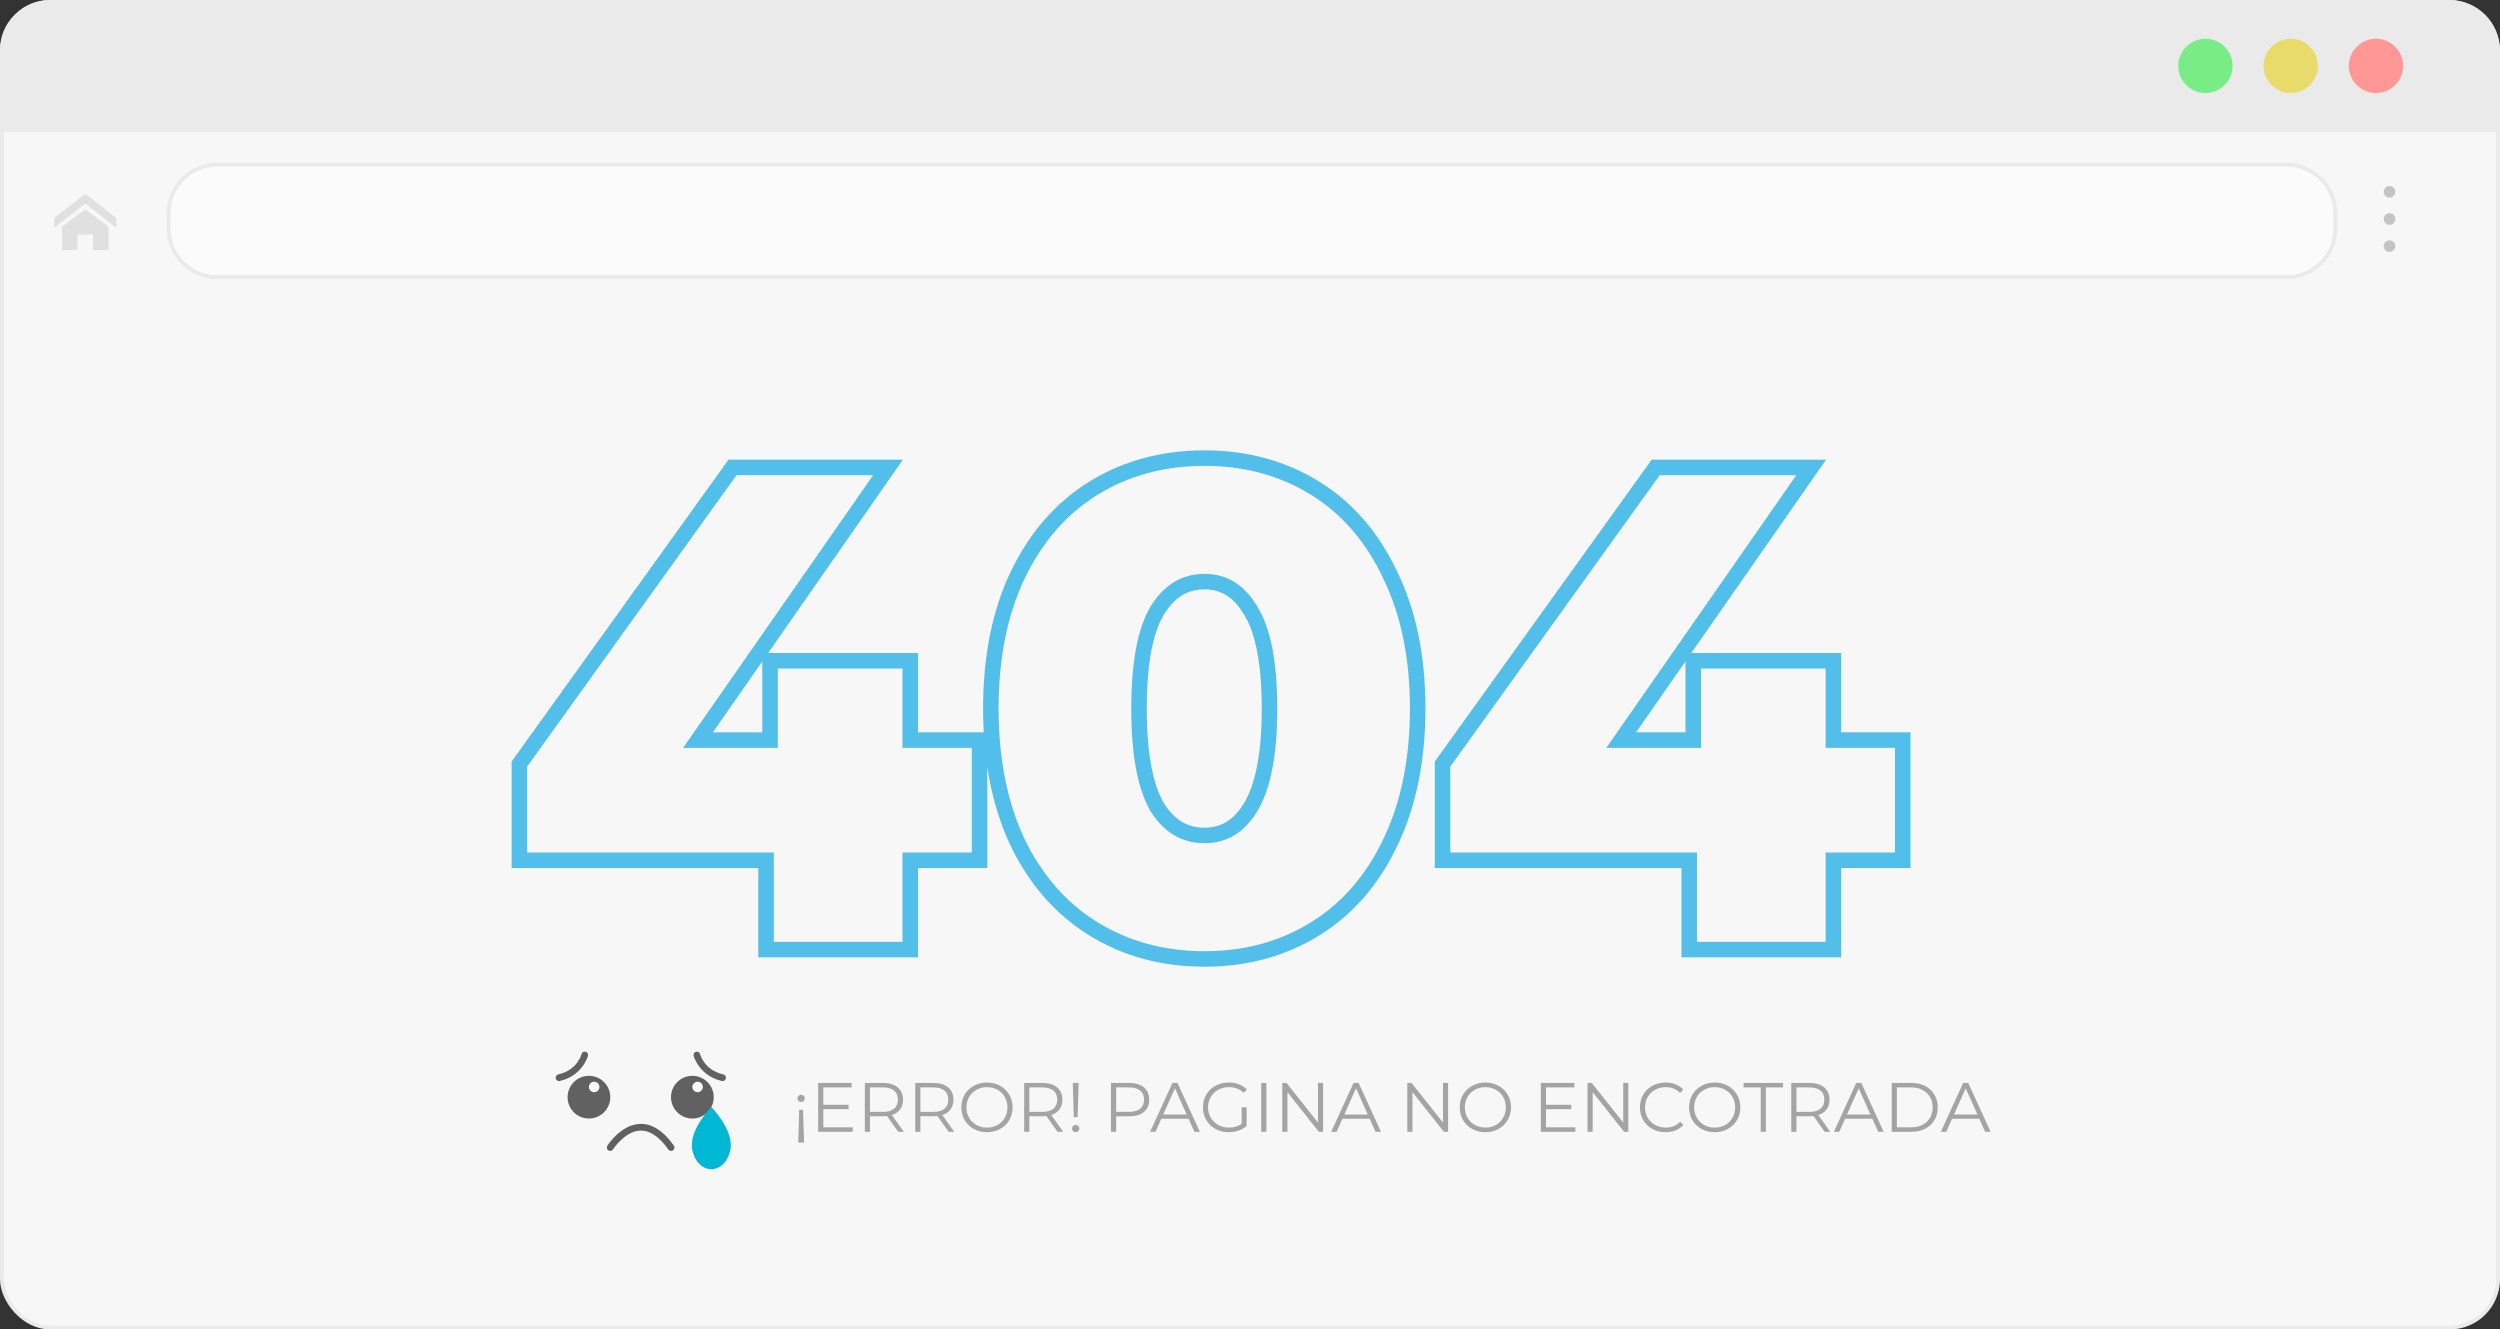 <svg width="645" height="343" viewBox="0 0 645 343" fill="none" xmlns="http://www.w3.org/2000/svg">
<rect x="0" y="0" width="645" height="343" fill="#333333" stroke="none"/>
<rect x="0.5" y="0.5" width="644" height="342" rx="12.5" fill="#F7F7F7" stroke="#EAEAEA"/>
<path d="M56 42.5H590C596.904 42.5 602.5 48.096 602.5 55V59C602.5 65.904 596.904 71.5 590 71.5H56C49.096 71.5 43.5 65.904 43.5 59V55C43.5 48.096 49.096 42.5 56 42.5Z" fill="#FBFBFB" stroke="#EAEAEA"/>
<path d="M13 0.5H632C638.904 0.5 644.5 6.096 644.5 13V33.5H0.5V13C0.5 6.096 6.096 0.5 13 0.5Z" fill="#EAEAEA" stroke="#EAEAEA"/>
<circle cx="613" cy="17" r="7" fill="#FF9797"/>
<circle cx="591" cy="17" r="7" fill="#E8DB6A"/>
<circle cx="569" cy="17" r="7" fill="#7AEC85"/>
<circle cx="616.5" cy="49.5" r="1.5" fill="#C4C4C4"/>
<circle cx="616.5" cy="56.5" r="1.5" fill="#C4C4C4"/>
<circle cx="616.5" cy="63.5" r="1.5" fill="#C4C4C4"/>
<path opacity="0.4" d="M30 58.742L22 52.532L14 58.742V56.21L22 50L30 56.21V58.742ZM28 58.516V64.516H24V60.516H20V64.516H16V58.516L22 54.016L28 58.516Z" fill="#BEBEBE"/>
<path fill-rule="evenodd" clip-rule="evenodd" d="M254.724 223.952H236.836V247H195.64V223.952H132V196.476L187.957 118.6H232.931L198.173 168.48H236.836V188.948H253.806C253.694 186.937 253.638 184.887 253.638 182.8C253.638 169.39 255.951 157.596 260.733 147.542L260.738 147.533L260.742 147.523C265.62 137.402 272.415 129.559 281.172 124.18C289.888 118.826 299.799 116.192 310.786 116.192C321.666 116.192 331.518 118.83 340.227 124.18C348.986 129.56 355.727 137.407 360.49 147.533C365.39 157.59 367.762 169.388 367.762 182.8C367.762 196.221 365.387 208.073 360.49 218.239C355.722 228.259 348.979 236.044 340.227 241.42C331.518 246.77 321.666 249.408 310.786 249.408C299.799 249.408 289.888 246.774 281.172 241.42C272.428 236.049 265.632 228.273 260.751 218.266L260.738 218.239L260.725 218.213C257.833 212.057 255.843 205.281 254.724 197.913V223.952ZM356.882 216.512C361.468 206.995 363.762 195.757 363.762 182.8C363.762 169.843 361.468 158.663 356.882 149.26C352.41 139.743 346.16 132.519 338.134 127.588C330.107 122.657 320.991 120.192 310.786 120.192C300.466 120.192 291.292 122.657 283.266 127.588C275.239 132.519 268.932 139.743 264.346 149.26C259.874 158.663 257.638 169.843 257.638 182.8C257.638 195.757 259.874 206.995 264.346 216.512C268.932 225.915 275.239 233.081 283.266 238.012C291.292 242.943 300.466 245.408 310.786 245.408C320.991 245.408 330.107 242.943 338.134 238.012C346.16 233.081 352.41 225.915 356.882 216.512ZM232.836 192.948V172.48H200.672V192.948H176.248L225.268 122.6H190.008L136 197.764V219.952H199.64V243H232.836V219.952H250.724V192.948H232.836ZM183.911 188.948H196.672V170.634L183.911 188.948ZM320.956 207.209L320.962 207.199C323.814 202.541 325.534 194.625 325.534 182.8C325.534 170.964 323.81 163.13 320.982 158.604L320.956 158.563L320.931 158.521C318.207 153.917 314.886 152.056 310.786 152.056C306.531 152.056 303.093 153.959 300.272 158.561C297.532 163.103 295.866 170.959 295.866 182.8C295.866 194.603 297.52 202.531 300.272 207.21C303.072 211.667 306.501 213.544 310.786 213.544C314.926 213.544 318.244 211.699 320.95 207.22L320.956 207.209ZM492.904 223.952H475.016V247H433.82V223.952H370.18V196.476L426.136 118.6H471.11L436.353 168.48H475.016V188.948H492.904V223.952ZM471.016 192.948V172.48H438.852V192.948H414.428L463.448 122.6H428.188L374.18 197.764V219.952H437.82V243H471.016V219.952H488.904V192.948H471.016ZM422.09 188.948H434.852V170.634L422.09 188.948ZM324.374 209.288C321.048 214.792 316.519 217.544 310.786 217.544C304.938 217.544 300.294 214.792 296.854 209.288C293.528 203.669 291.866 194.84 291.866 182.8C291.866 170.76 293.528 161.988 296.854 156.484C300.294 150.865 304.938 148.056 310.786 148.056C316.519 148.056 321.048 150.865 324.374 156.484C327.814 161.988 329.534 170.76 329.534 182.8C329.534 194.84 327.814 203.669 324.374 209.288Z" fill="#51BFEA"/>
<path d="M206.696 282.46C206.96 282.46 207.182 282.55 207.362 282.73C207.542 282.91 207.632 283.132 207.632 283.396C207.632 283.648 207.542 283.864 207.362 284.044C207.182 284.224 206.96 284.314 206.696 284.314C206.432 284.314 206.204 284.224 206.012 284.044C205.832 283.864 205.742 283.648 205.742 283.396C205.742 283.132 205.832 282.91 206.012 282.73C206.204 282.55 206.432 282.46 206.696 282.46ZM207.452 294.772H205.94L206.192 286.33H207.182L207.452 294.772Z" fill="#A4A4A4"/>
<path d="M219.994 290.848V292H211.084V279.4H219.724V280.552H212.416V285.034H218.932V286.168H212.416V290.848H219.994Z" fill="#A4A4A4"/>
<path d="M231.729 292L228.849 287.95C228.525 287.986 228.189 288.004 227.841 288.004H224.457V292H223.125V279.4H227.841C229.449 279.4 230.709 279.784 231.621 280.552C232.533 281.32 232.989 282.376 232.989 283.72C232.989 284.704 232.737 285.538 232.233 286.222C231.741 286.894 231.033 287.38 230.109 287.68L233.187 292H231.729ZM227.805 286.87C229.053 286.87 230.007 286.594 230.667 286.042C231.327 285.49 231.657 284.716 231.657 283.72C231.657 282.7 231.327 281.92 230.667 281.38C230.007 280.828 229.053 280.552 227.805 280.552H224.457V286.87H227.805Z" fill="#A4A4A4"/>
<path d="M244.737 292L241.857 287.95C241.533 287.986 241.197 288.004 240.849 288.004H237.465V292H236.133V279.4H240.849C242.457 279.4 243.717 279.784 244.629 280.552C245.541 281.32 245.997 282.376 245.997 283.72C245.997 284.704 245.745 285.538 245.241 286.222C244.749 286.894 244.041 287.38 243.117 287.68L246.195 292H244.737ZM240.813 286.87C242.061 286.87 243.015 286.594 243.675 286.042C244.335 285.49 244.665 284.716 244.665 283.72C244.665 282.7 244.335 281.92 243.675 281.38C243.015 280.828 242.061 280.552 240.813 280.552H237.465V286.87H240.813Z" fill="#A4A4A4"/>
<path d="M254.649 292.108C253.401 292.108 252.267 291.832 251.247 291.28C250.239 290.716 249.447 289.948 248.871 288.976C248.307 288.004 248.025 286.912 248.025 285.7C248.025 284.488 248.307 283.396 248.871 282.424C249.447 281.452 250.239 280.69 251.247 280.138C252.267 279.574 253.401 279.292 254.649 279.292C255.897 279.292 257.019 279.568 258.015 280.12C259.023 280.672 259.815 281.44 260.391 282.424C260.967 283.396 261.255 284.488 261.255 285.7C261.255 286.912 260.967 288.01 260.391 288.994C259.815 289.966 259.023 290.728 258.015 291.28C257.019 291.832 255.897 292.108 254.649 292.108ZM254.649 290.92C255.645 290.92 256.545 290.698 257.349 290.254C258.153 289.798 258.783 289.174 259.239 288.382C259.695 287.578 259.923 286.684 259.923 285.7C259.923 284.716 259.695 283.828 259.239 283.036C258.783 282.232 258.153 281.608 257.349 281.164C256.545 280.708 255.645 280.48 254.649 280.48C253.653 280.48 252.747 280.708 251.931 281.164C251.127 281.608 250.491 282.232 250.023 283.036C249.567 283.828 249.339 284.716 249.339 285.7C249.339 286.684 249.567 287.578 250.023 288.382C250.491 289.174 251.127 289.798 251.931 290.254C252.747 290.698 253.653 290.92 254.649 290.92Z" fill="#A4A4A4"/>
<path d="M272.844 292L269.964 287.95C269.64 287.986 269.304 288.004 268.956 288.004H265.572V292H264.24V279.4H268.956C270.564 279.4 271.824 279.784 272.736 280.552C273.648 281.32 274.104 282.376 274.104 283.72C274.104 284.704 273.852 285.538 273.348 286.222C272.856 286.894 272.148 287.38 271.224 287.68L274.302 292H272.844ZM268.92 286.87C270.168 286.87 271.122 286.594 271.782 286.042C272.442 285.49 272.772 284.716 272.772 283.72C272.772 282.7 272.442 281.92 271.782 281.38C271.122 280.828 270.168 280.552 268.92 280.552H265.572V286.87H268.92Z" fill="#A4A4A4"/>
<path d="M276.78 279.4H278.292L278.022 288.22H277.032L276.78 279.4ZM277.536 292.09C277.272 292.09 277.044 292 276.852 291.82C276.672 291.628 276.582 291.406 276.582 291.154C276.582 290.89 276.672 290.674 276.852 290.506C277.032 290.326 277.26 290.236 277.536 290.236C277.8 290.236 278.022 290.326 278.202 290.506C278.382 290.674 278.472 290.89 278.472 291.154C278.472 291.406 278.382 291.628 278.202 291.82C278.022 292 277.8 292.09 277.536 292.09Z" fill="#A4A4A4"/>
<path d="M291.351 279.4C292.959 279.4 294.219 279.784 295.131 280.552C296.043 281.32 296.499 282.376 296.499 283.72C296.499 285.064 296.043 286.12 295.131 286.888C294.219 287.644 292.959 288.022 291.351 288.022H287.967V292H286.635V279.4H291.351ZM291.315 286.852C292.563 286.852 293.517 286.582 294.177 286.042C294.837 285.49 295.167 284.716 295.167 283.72C295.167 282.7 294.837 281.92 294.177 281.38C293.517 280.828 292.563 280.552 291.315 280.552H287.967V286.852H291.315Z" fill="#A4A4A4"/>
<path d="M306.648 288.634H299.628L298.116 292H296.73L302.49 279.4H303.804L309.564 292H308.16L306.648 288.634ZM306.162 287.554L303.138 280.786L300.114 287.554H306.162Z" fill="#A4A4A4"/>
<path d="M320.347 285.7H321.625V290.506C321.037 291.022 320.341 291.418 319.537 291.694C318.733 291.97 317.887 292.108 316.999 292.108C315.739 292.108 314.605 291.832 313.597 291.28C312.589 290.728 311.797 289.966 311.221 288.994C310.645 288.01 310.357 286.912 310.357 285.7C310.357 284.488 310.645 283.396 311.221 282.424C311.797 281.44 312.589 280.672 313.597 280.12C314.605 279.568 315.745 279.292 317.017 279.292C317.977 279.292 318.859 279.448 319.663 279.76C320.467 280.06 321.145 280.51 321.697 281.11L320.869 281.956C319.873 280.972 318.607 280.48 317.071 280.48C316.051 280.48 315.127 280.708 314.299 281.164C313.483 281.608 312.841 282.232 312.373 283.036C311.905 283.828 311.671 284.716 311.671 285.7C311.671 286.684 311.905 287.572 312.373 288.364C312.841 289.156 313.483 289.78 314.299 290.236C315.115 290.692 316.033 290.92 317.053 290.92C318.349 290.92 319.447 290.596 320.347 289.948V285.7Z" fill="#A4A4A4"/>
<path d="M325.395 279.4H326.727V292H325.395V279.4Z" fill="#A4A4A4"/>
<path d="M341.356 279.4V292H340.258L332.158 281.776V292H330.826V279.4H331.924L340.042 289.624V279.4H341.356Z" fill="#A4A4A4"/>
<path d="M353.371 288.634H346.351L344.839 292H343.453L349.213 279.4H350.527L356.287 292H354.883L353.371 288.634ZM352.885 287.554L349.861 280.786L346.837 287.554H352.885Z" fill="#A4A4A4"/>
<path d="M373.612 279.4V292H372.514L364.414 281.776V292H363.082V279.4H364.18L372.298 289.624V279.4H373.612Z" fill="#A4A4A4"/>
<path d="M383.233 292.108C381.985 292.108 380.851 291.832 379.831 291.28C378.823 290.716 378.031 289.948 377.455 288.976C376.891 288.004 376.609 286.912 376.609 285.7C376.609 284.488 376.891 283.396 377.455 282.424C378.031 281.452 378.823 280.69 379.831 280.138C380.851 279.574 381.985 279.292 383.233 279.292C384.481 279.292 385.603 279.568 386.599 280.12C387.607 280.672 388.399 281.44 388.975 282.424C389.551 283.396 389.839 284.488 389.839 285.7C389.839 286.912 389.551 288.01 388.975 288.994C388.399 289.966 387.607 290.728 386.599 291.28C385.603 291.832 384.481 292.108 383.233 292.108ZM383.233 290.92C384.229 290.92 385.129 290.698 385.933 290.254C386.737 289.798 387.367 289.174 387.823 288.382C388.279 287.578 388.507 286.684 388.507 285.7C388.507 284.716 388.279 283.828 387.823 283.036C387.367 282.232 386.737 281.608 385.933 281.164C385.129 280.708 384.229 280.48 383.233 280.48C382.237 280.48 381.331 280.708 380.515 281.164C379.711 281.608 379.075 282.232 378.607 283.036C378.151 283.828 377.923 284.716 377.923 285.7C377.923 286.684 378.151 287.578 378.607 288.382C379.075 289.174 379.711 289.798 380.515 290.254C381.331 290.698 382.237 290.92 383.233 290.92Z" fill="#A4A4A4"/>
<path d="M406.445 290.848V292H397.535V279.4H406.175V280.552H398.867V285.034H405.383V286.168H398.867V290.848H406.445Z" fill="#A4A4A4"/>
<path d="M420.106 279.4V292H419.008L410.908 281.776V292H409.576V279.4H410.674L418.792 289.624V279.4H420.106Z" fill="#A4A4A4"/>
<path d="M429.691 292.108C428.443 292.108 427.315 291.832 426.307 291.28C425.311 290.728 424.525 289.966 423.949 288.994C423.385 288.01 423.103 286.912 423.103 285.7C423.103 284.488 423.385 283.396 423.949 282.424C424.525 281.44 425.317 280.672 426.325 280.12C427.333 279.568 428.461 279.292 429.709 279.292C430.645 279.292 431.509 279.448 432.301 279.76C433.093 280.072 433.765 280.528 434.317 281.128L433.471 281.974C432.487 280.978 431.245 280.48 429.745 280.48C428.749 280.48 427.843 280.708 427.027 281.164C426.211 281.62 425.569 282.244 425.101 283.036C424.645 283.828 424.417 284.716 424.417 285.7C424.417 286.684 424.645 287.572 425.101 288.364C425.569 289.156 426.211 289.78 427.027 290.236C427.843 290.692 428.749 290.92 429.745 290.92C431.257 290.92 432.499 290.416 433.471 289.408L434.317 290.254C433.765 290.854 433.087 291.316 432.283 291.64C431.491 291.952 430.627 292.108 429.691 292.108Z" fill="#A4A4A4"/>
<path d="M442.401 292.108C441.153 292.108 440.019 291.832 438.999 291.28C437.991 290.716 437.199 289.948 436.623 288.976C436.059 288.004 435.777 286.912 435.777 285.7C435.777 284.488 436.059 283.396 436.623 282.424C437.199 281.452 437.991 280.69 438.999 280.138C440.019 279.574 441.153 279.292 442.401 279.292C443.649 279.292 444.771 279.568 445.767 280.12C446.775 280.672 447.567 281.44 448.143 282.424C448.719 283.396 449.007 284.488 449.007 285.7C449.007 286.912 448.719 288.01 448.143 288.994C447.567 289.966 446.775 290.728 445.767 291.28C444.771 291.832 443.649 292.108 442.401 292.108ZM442.401 290.92C443.397 290.92 444.297 290.698 445.101 290.254C445.905 289.798 446.535 289.174 446.991 288.382C447.447 287.578 447.675 286.684 447.675 285.7C447.675 284.716 447.447 283.828 446.991 283.036C446.535 282.232 445.905 281.608 445.101 281.164C444.297 280.708 443.397 280.48 442.401 280.48C441.405 280.48 440.499 280.708 439.683 281.164C438.879 281.608 438.243 282.232 437.775 283.036C437.319 283.828 437.091 284.716 437.091 285.7C437.091 286.684 437.319 287.578 437.775 288.382C438.243 289.174 438.879 289.798 439.683 290.254C440.499 290.698 441.405 290.92 442.401 290.92Z" fill="#A4A4A4"/>
<path d="M454.264 280.552H449.836V279.4H460.024V280.552H455.596V292H454.264V280.552Z" fill="#A4A4A4"/>
<path d="M470.756 292L467.876 287.95C467.552 287.986 467.216 288.004 466.868 288.004H463.484V292H462.152V279.4H466.868C468.476 279.4 469.736 279.784 470.648 280.552C471.56 281.32 472.016 282.376 472.016 283.72C472.016 284.704 471.764 285.538 471.26 286.222C470.768 286.894 470.06 287.38 469.136 287.68L472.214 292H470.756ZM466.832 286.87C468.08 286.87 469.034 286.594 469.694 286.042C470.354 285.49 470.684 284.716 470.684 283.72C470.684 282.7 470.354 281.92 469.694 281.38C469.034 280.828 468.08 280.552 466.832 280.552H463.484V286.87H466.832Z" fill="#A4A4A4"/>
<path d="M483.062 288.634H476.042L474.53 292H473.144L478.904 279.4H480.218L485.978 292H484.574L483.062 288.634ZM482.576 287.554L479.552 280.786L476.528 287.554H482.576Z" fill="#A4A4A4"/>
<path d="M488.062 279.4H493.193C494.525 279.4 495.7 279.67 496.72 280.21C497.74 280.738 498.532 281.482 499.096 282.442C499.66 283.39 499.943 284.476 499.943 285.7C499.943 286.924 499.66 288.016 499.096 288.976C498.532 289.924 497.74 290.668 496.72 291.208C495.7 291.736 494.525 292 493.193 292H488.062V279.4ZM493.12 290.848C494.224 290.848 495.19 290.632 496.018 290.2C496.846 289.756 497.488 289.15 497.944 288.382C498.4 287.602 498.629 286.708 498.629 285.7C498.629 284.692 498.4 283.804 497.944 283.036C497.488 282.256 496.846 281.65 496.018 281.218C495.19 280.774 494.224 280.552 493.12 280.552H489.395V290.848H493.12Z" fill="#A4A4A4"/>
<path d="M510.66 288.634H503.64L502.128 292H500.742L506.502 279.4H507.816L513.576 292H512.172L510.66 288.634ZM510.174 287.554L507.15 280.786L504.126 287.554H510.174Z" fill="#A4A4A4"/>
<path d="M172.993 296.929C172.766 296.889 172.564 296.761 172.431 296.573C170.428 293.73 168.556 292.412 166.934 291.93C165.311 291.448 163.868 291.759 162.566 292.424C159.962 293.753 158.17 296.535 158.17 296.535C158.109 296.631 158.03 296.715 157.937 296.781C157.843 296.848 157.738 296.895 157.627 296.92C157.515 296.946 157.4 296.949 157.287 296.93C157.174 296.911 157.067 296.87 156.97 296.809C156.873 296.748 156.789 296.669 156.723 296.576C156.656 296.483 156.609 296.377 156.584 296.266C156.558 296.155 156.555 296.039 156.574 295.926C156.593 295.814 156.634 295.706 156.695 295.609C156.695 295.609 158.602 292.494 161.775 290.874C163.362 290.064 165.326 289.637 167.429 290.261C169.531 290.885 171.701 292.516 173.853 295.57C173.986 295.759 174.039 295.993 173.999 296.22C173.96 296.447 173.832 296.65 173.643 296.783C173.55 296.849 173.444 296.896 173.333 296.921C173.221 296.946 173.106 296.949 172.993 296.929V296.929Z" fill="#616161"/>
<path d="M157.456 283.071C157.456 286.114 154.988 288.582 151.945 288.582C148.901 288.582 146.434 286.114 146.434 283.071C146.434 280.027 148.901 277.56 151.945 277.56C154.988 277.56 157.456 280.027 157.456 283.071Z" fill="#616161"/>
<path d="M184.141 283.071C184.141 286.114 181.673 288.582 178.63 288.582C175.586 288.582 173.119 286.114 173.119 283.071C173.119 280.027 175.586 277.56 178.63 277.56C181.673 277.56 184.141 280.027 184.141 283.071Z" fill="#616161"/>
<path d="M154.652 280.436C154.652 281.184 154.046 281.789 153.298 281.789C152.55 281.789 151.945 281.184 151.945 280.436C151.945 279.688 152.55 279.082 153.298 279.082C154.046 279.082 154.652 279.688 154.652 280.436Z" fill="white"/>
<path d="M181.337 280.436C181.337 281.184 180.731 281.789 179.983 281.789C179.236 281.789 178.63 281.184 178.63 280.436C178.63 279.688 179.236 279.082 179.983 279.082C180.731 279.082 181.337 279.688 181.337 280.436Z" fill="white"/>
<path d="M144.416 278.895C144.191 278.945 143.955 278.904 143.76 278.78C143.566 278.657 143.428 278.461 143.377 278.236C143.352 278.125 143.349 278.009 143.369 277.897C143.388 277.784 143.43 277.676 143.491 277.58C143.552 277.483 143.632 277.399 143.726 277.334C143.819 277.268 143.925 277.221 144.037 277.196C149.028 276.079 150.025 271.971 150.025 271.971C150.083 271.747 150.228 271.557 150.427 271.44C150.626 271.323 150.863 271.29 151.086 271.349C151.197 271.378 151.301 271.428 151.392 271.497C151.483 271.566 151.56 271.652 151.618 271.751C151.675 271.85 151.713 271.959 151.729 272.072C151.744 272.186 151.737 272.301 151.708 272.411C151.708 272.411 150.276 277.583 144.416 278.895V278.895Z" fill="#616161"/>
<path d="M186.241 278.895C180.38 277.583 178.948 272.411 178.948 272.411C178.919 272.301 178.912 272.186 178.928 272.072C178.944 271.959 178.981 271.85 179.039 271.751C179.097 271.652 179.174 271.566 179.265 271.497C179.356 271.428 179.46 271.378 179.57 271.349C179.794 271.29 180.031 271.323 180.23 271.44C180.429 271.557 180.574 271.747 180.632 271.971C180.632 271.971 181.628 276.079 186.62 277.196C186.732 277.221 186.837 277.268 186.931 277.334C187.025 277.399 187.104 277.483 187.165 277.58C187.227 277.676 187.268 277.784 187.288 277.897C187.307 278.009 187.305 278.125 187.28 278.236C187.229 278.461 187.091 278.657 186.896 278.78C186.701 278.904 186.466 278.945 186.241 278.895V278.895Z" fill="#616161"/>
<path d="M183.516 285.618C183.516 285.618 177.491 291.721 178.63 296.748C179.769 301.776 183.516 301.679 183.516 301.679C183.516 301.679 187.264 301.776 188.403 296.748C189.541 291.721 183.516 285.618 183.516 285.618Z" fill="#00B8D4"/>
</svg>
